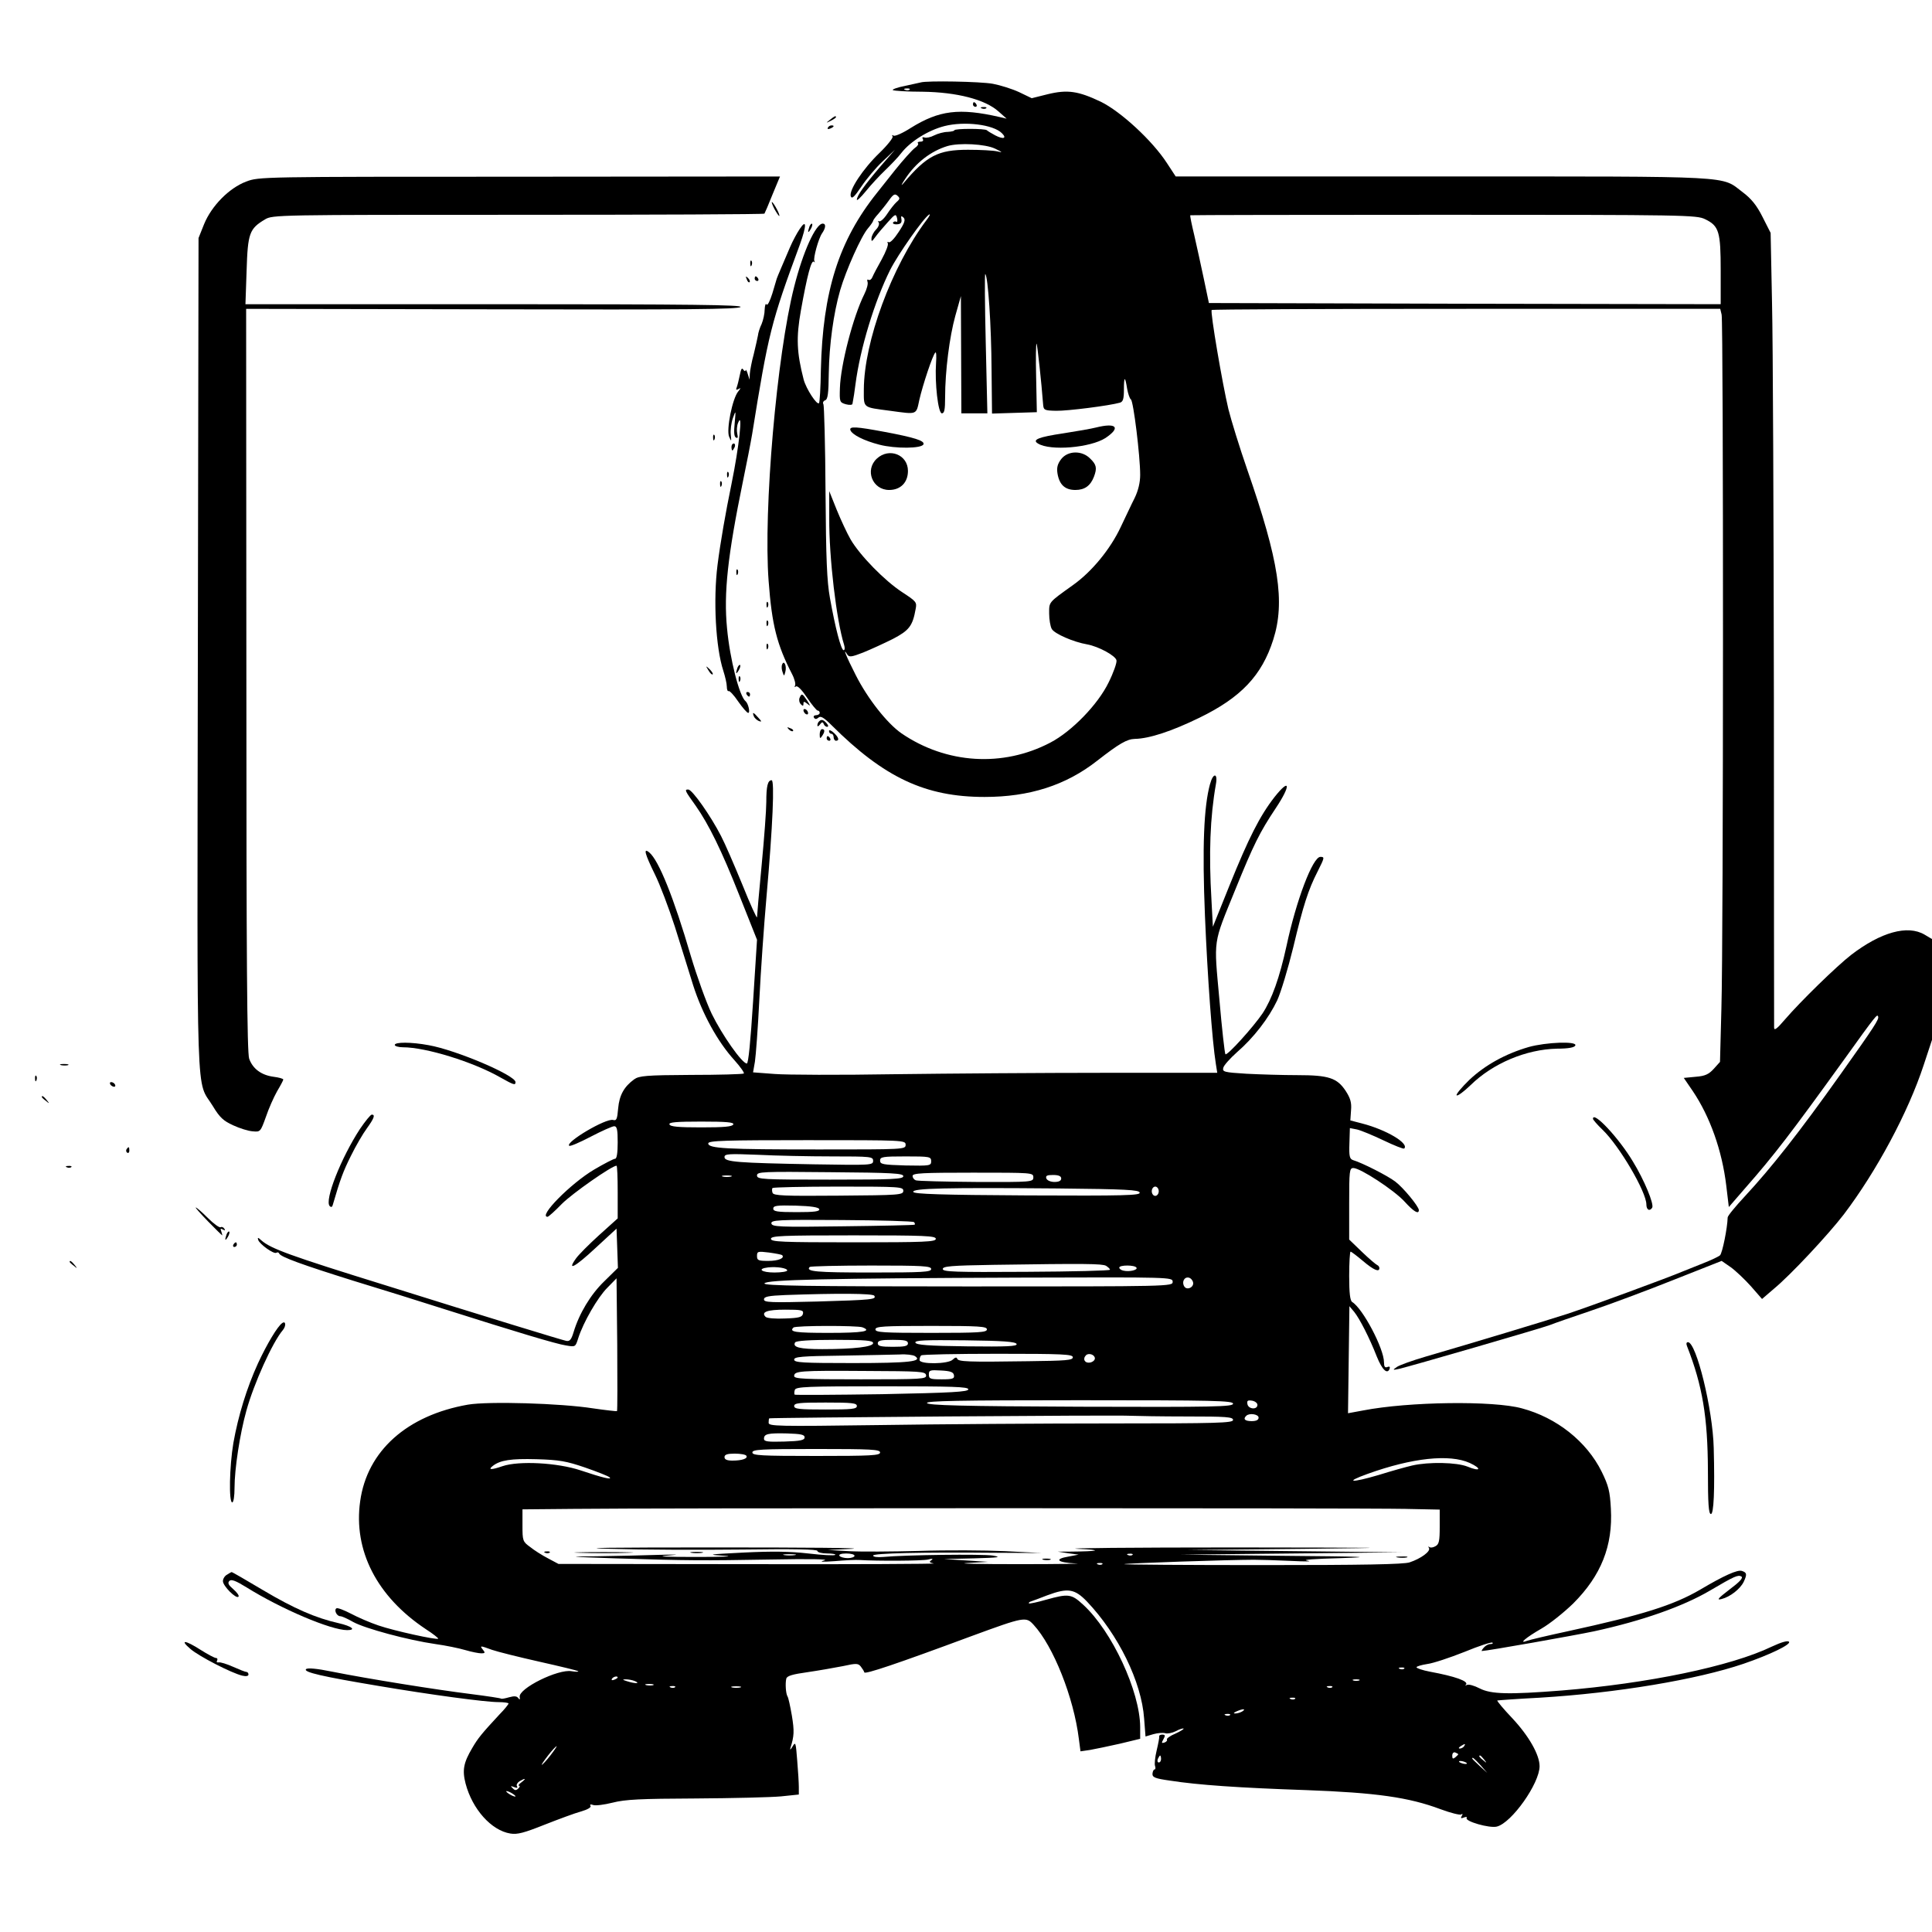 <?xml version="1.0" standalone="no"?>
<!DOCTYPE svg PUBLIC "-//W3C//DTD SVG 20010904//EN"
 "http://www.w3.org/TR/2001/REC-SVG-20010904/DTD/svg10.dtd">
<svg version="1.0" xmlns="http://www.w3.org/2000/svg"
 width="832pt" height="832pt" viewBox="0 0 832 832"
 preserveAspectRatio="xMidYMid meet">

<g transform="translate(0,832) scale(0.1,-0.1)"
fill="#000000" stroke="none">
<path d="M3965 7965 c-5 -1 -36 -8 -68 -15 -32 -6 -56 -15 -52 -18 3 -3 61 -7
128 -7 147 -2 269 -33 327 -85 l35 -31 -30 7 c-174 40 -261 29 -383 -47 -34
-22 -68 -37 -74 -33 -6 4 -8 3 -4 -4 3 -5 -22 -37 -56 -70 -71 -68 -134 -163
-124 -188 5 -12 16 -1 45 42 22 33 63 82 92 109 l53 50 -61 -70 c-70 -82 -103
-128 -103 -145 0 -6 17 10 39 37 21 26 58 66 82 89 24 23 57 57 72 77 38 48
114 96 184 114 86 22 211 7 248 -31 22 -22 6 -27 -29 -9 -17 9 -33 19 -36 22
-6 8 -140 8 -140 0 0 -3 -13 -6 -29 -7 -16 0 -42 -7 -58 -15 -15 -8 -34 -12
-42 -9 -8 3 -11 0 -7 -7 4 -6 0 -11 -10 -11 -10 0 -14 -3 -11 -7 4 -3 -2 -13
-13 -20 -11 -8 -50 -51 -86 -96 -36 -45 -71 -89 -77 -97 -165 -206 -234 -425
-242 -763 -1 -76 -5 -140 -8 -143 -9 -10 -55 61 -66 101 -30 117 -33 180 -12
298 27 151 45 219 56 210 4 -5 5 -3 2 3 -6 11 18 98 33 119 16 23 18 42 3 42
-30 0 -85 -121 -123 -272 -75 -294 -133 -963 -110 -1267 14 -190 36 -275 101
-401 11 -21 16 -43 13 -49 -4 -7 -2 -8 4 -4 7 4 26 -16 48 -49 20 -30 41 -55
45 -55 5 0 9 -4 9 -10 0 -5 -7 -10 -16 -10 -8 0 -12 -5 -9 -10 5 -8 11 -8 20
0 9 8 23 0 56 -33 227 -226 404 -309 659 -309 193 0 350 50 485 156 95 74 128
93 162 94 62 1 159 33 278 91 179 87 269 182 318 336 52 163 25 339 -112 733
-33 95 -69 212 -81 260 -26 110 -79 420 -72 427 3 3 497 5 1098 5 l1092 0 6
-25 c8 -33 8 -2697 -1 -2989 l-6 -229 -27 -30 c-21 -23 -37 -31 -77 -34 l-52
-5 39 -57 c74 -110 126 -256 144 -407 l11 -92 71 82 c124 141 196 235 424 551
142 198 144 199 148 187 4 -12 -14 -40 -161 -247 -179 -252 -298 -403 -414
-528 -40 -43 -73 -83 -73 -90 -1 -45 -23 -154 -33 -163 -7 -6 -39 -21 -72 -34
-33 -13 -73 -29 -90 -36 -58 -25 -401 -151 -495 -182 -93 -30 -404 -124 -610
-184 -58 -17 -114 -37 -125 -45 -19 -13 -18 -14 10 -8 48 11 617 176 650 189
17 7 95 34 175 61 80 27 239 86 354 132 l210 83 39 -27 c21 -15 60 -52 87 -82
l48 -55 50 43 c73 60 235 234 302 321 141 186 277 439 344 643 l36 109 0 217
0 217 -32 19 c-73 43 -188 11 -316 -87 -62 -48 -218 -200 -285 -278 -35 -41
-47 -50 -47 -35 0 11 -1 650 -1 1420 -1 770 -4 1535 -8 1701 l-6 301 -35 69
c-25 50 -49 79 -85 106 -96 72 -11 68 -1290 68 l-1152 0 -38 58 c-63 97 -199
222 -285 264 -97 46 -143 53 -229 32 l-68 -17 -54 26 c-30 14 -81 30 -113 36
-53 10 -285 14 -311 6z m-48 -31 c-3 -3 -12 -4 -19 -1 -8 3 -5 6 6 6 11 1 17
-2 13 -5z m368 -254 c33 -16 35 -18 10 -12 -16 4 -73 7 -126 7 -129 0 -178
-25 -279 -145 -12 -14 -8 -4 9 21 45 68 109 118 181 140 51 15 163 9 205 -11z
m-424 -230 c-9 -8 -28 -32 -41 -52 -13 -20 -29 -34 -34 -31 -5 3 -6 1 -2 -5 4
-6 -1 -20 -11 -30 -10 -10 -19 -27 -20 -37 -1 -17 1 -17 17 5 10 14 34 42 53
63 32 36 35 37 40 18 3 -12 1 -19 -3 -16 -5 3 -11 1 -14 -3 -3 -5 5 -9 17 -8
16 1 21 7 19 21 -3 16 -1 17 9 8 9 -9 5 -23 -21 -62 -18 -28 -37 -48 -43 -44
-5 3 -7 1 -4 -4 4 -6 -8 -37 -26 -70 -18 -32 -36 -66 -40 -76 -4 -10 -11 -15
-17 -12 -5 3 -7 0 -4 -9 3 -8 -3 -31 -14 -53 -48 -96 -102 -304 -105 -404 -2
-60 -1 -62 26 -70 15 -4 28 -3 28 2 1 5 2 12 3 17 1 4 6 34 10 67 20 154 82
357 149 492 35 69 144 224 168 239 7 4 2 -7 -12 -25 -149 -199 -268 -522 -269
-728 0 -82 -7 -76 113 -92 118 -16 112 -19 126 47 15 65 57 192 69 204 4 4 5
-16 3 -44 -6 -88 9 -218 25 -218 11 0 14 16 14 69 0 113 19 261 44 351 l24 85
1 -252 1 -253 56 0 56 0 -7 303 c-4 166 -5 300 -2 297 12 -12 26 -224 27 -409
l2 -192 96 3 97 3 -3 150 c-2 82 -1 147 2 145 3 -4 21 -167 28 -261 2 -25 5
-27 56 -28 49 -1 229 22 275 35 13 4 17 16 17 56 0 59 5 60 14 3 4 -21 11 -42
16 -45 11 -7 40 -244 40 -325 0 -32 -8 -67 -24 -100 -14 -27 -40 -84 -60 -125
-44 -94 -124 -192 -206 -250 -106 -76 -102 -71 -102 -122 0 -25 5 -55 11 -66
11 -21 94 -57 153 -67 49 -9 123 -49 126 -69 2 -10 -13 -53 -34 -95 -46 -95
-159 -211 -251 -259 -204 -107 -448 -92 -641 40 -62 43 -146 150 -197 251 -41
80 -58 124 -36 88 8 -12 19 -10 68 9 32 13 89 39 127 58 71 37 86 56 99 129 6
30 3 33 -58 73 -75 49 -181 157 -222 227 -15 26 -42 84 -60 128 l-32 80 0
-116 c-1 -171 31 -441 64 -546 4 -13 3 -23 -2 -23 -11 0 -36 96 -59 225 -13
71 -17 168 -19 456 -1 202 -6 372 -9 378 -4 6 -1 14 7 17 12 4 15 29 16 117 2
122 20 256 49 357 25 86 91 234 120 267 12 14 22 29 22 32 0 3 10 17 23 31 12
14 33 40 45 57 19 27 26 30 37 20 11 -10 11 -14 -4 -27z m3482 -74 c60 -29 67
-54 67 -221 l0 -145 -1102 2 -1102 3 -22 105 c-12 58 -31 142 -41 187 -11 46
-19 84 -17 86 1 1 492 2 1091 2 1045 0 1089 -1 1126 -19z"/>
<path d="M4720 6479 c-19 -5 -82 -16 -140 -25 -108 -16 -137 -28 -110 -44 53
-33 226 -18 291 24 67 45 47 67 -41 45z"/>
<path d="M3662 6468 c7 -20 59 -46 125 -63 69 -18 184 -17 190 2 5 15 -39 29
-167 53 -123 23 -153 25 -148 8z"/>
<path d="M3776 6345 c-53 -49 -19 -135 53 -135 49 0 81 32 81 82 0 70 -81 102
-134 53z"/>
<path d="M4570 6343 c-16 -21 -20 -37 -16 -62 8 -48 32 -71 77 -71 40 0 65 18
80 57 14 37 11 52 -16 78 -35 36 -96 35 -125 -2z"/>
<path d="M4190 7870 c0 -5 5 -10 11 -10 5 0 7 5 4 10 -3 6 -8 10 -11 10 -2 0
-4 -4 -4 -10z"/>
<path d="M4228 7853 c7 -3 16 -2 19 1 4 3 -2 6 -13 5 -11 0 -14 -3 -6 -6z"/>
<path d="M3574 7804 c-18 -14 -18 -15 4 -4 12 6 22 13 22 15 0 8 -5 6 -26 -11z"/>
<path d="M3565 7770 c-3 -6 1 -7 9 -4 18 7 21 14 7 14 -6 0 -13 -4 -16 -10z"/>
<path d="M1060 7538 c-74 -28 -149 -105 -181 -183 l-24 -60 -3 -1800 c-3
-2000 -9 -1817 65 -1939 29 -48 45 -63 87 -82 28 -13 66 -25 85 -26 32 -3 33
-2 56 62 12 36 34 85 48 110 15 25 27 48 27 51 0 4 -19 9 -42 12 -53 7 -90 35
-105 78 -9 26 -12 421 -12 1632 l-1 1597 1059 -2 c836 -2 1061 0 1070 10 9 9
-203 12 -1060 12 l-1072 0 5 145 c5 161 12 180 79 220 33 20 52 20 1091 20
581 0 1058 2 1060 5 2 3 18 40 35 83 l32 77 -1122 -1 c-1115 0 -1122 0 -1177
-21z"/>
<path d="M3335 7420 c9 -16 18 -30 21 -30 2 0 -2 14 -11 30 -9 17 -18 30 -21
30 -2 0 2 -13 11 -30z"/>
<path d="M3444 7334 c-11 -16 -30 -51 -42 -79 -26 -61 -55 -128 -57 -135 -1
-3 -9 -31 -19 -64 -10 -32 -21 -54 -25 -47 -4 6 -7 -4 -8 -22 0 -17 -6 -45
-13 -62 -8 -16 -15 -39 -16 -50 -2 -11 -10 -47 -18 -80 -9 -32 -16 -71 -17
-85 l-1 -25 -8 25 c-4 14 -9 21 -9 15 -1 -5 -5 -4 -10 3 -6 10 -10 3 -15 -23
-4 -20 -10 -44 -13 -52 -5 -12 -3 -14 8 -8 10 6 10 4 -2 -11 -25 -30 -52 -165
-39 -195 10 -22 10 -22 7 10 -2 18 2 50 9 70 13 36 13 35 8 -20 -4 -38 -3 -59
5 -63 8 -5 10 -1 6 16 -3 13 -2 35 4 48 21 53 4 -104 -29 -265 -25 -121 -48
-253 -60 -348 -19 -151 -8 -355 25 -456 8 -25 15 -55 15 -68 0 -13 4 -22 8
-19 4 2 23 -18 41 -45 19 -27 38 -49 43 -49 10 0 0 41 -11 50 -27 21 -68 183
-80 314 -15 152 3 314 68 631 16 77 34 169 40 205 70 435 81 480 206 818 29
81 29 111 -1 66z"/>
<path d="M3486 7345 c-9 -26 -7 -32 5 -12 6 10 9 21 6 23 -2 3 -7 -2 -11 -11z"/>
<path d="M3231 7184 c0 -11 3 -14 6 -6 3 7 2 16 -1 19 -3 4 -6 -2 -5 -13z"/>
<path d="M3216 7117 c3 -10 9 -15 12 -12 3 3 0 11 -7 18 -10 9 -11 8 -5 -6z"/>
<path d="M3250 7120 c0 -5 5 -10 11 -10 5 0 7 5 4 10 -3 6 -8 10 -11 10 -2 0
-4 -4 -4 -10z"/>
<path d="M3071 6434 c0 -11 3 -14 6 -6 3 7 2 16 -1 19 -3 4 -6 -2 -5 -13z"/>
<path d="M3150 6395 c0 -8 2 -15 4 -15 2 0 6 7 10 15 3 8 1 15 -4 15 -6 0 -10
-7 -10 -15z"/>
<path d="M3131 6274 c0 -11 3 -14 6 -6 3 7 2 16 -1 19 -3 4 -6 -2 -5 -13z"/>
<path d="M3101 6234 c0 -11 3 -14 6 -6 3 7 2 16 -1 19 -3 4 -6 -2 -5 -13z"/>
<path d="M3171 5854 c0 -11 3 -14 6 -6 3 7 2 16 -1 19 -3 4 -6 -2 -5 -13z"/>
<path d="M3301 5714 c0 -11 3 -14 6 -6 3 7 2 16 -1 19 -3 4 -6 -2 -5 -13z"/>
<path d="M3301 5634 c0 -11 3 -14 6 -6 3 7 2 16 -1 19 -3 4 -6 -2 -5 -13z"/>
<path d="M3301 5534 c0 -11 3 -14 6 -6 3 7 2 16 -1 19 -3 4 -6 -2 -5 -13z"/>
<path d="M3368 5458 c-3 -7 -2 -22 2 -32 6 -19 7 -19 12 1 7 25 -6 53 -14 31z"/>
<path d="M3176 5445 c-9 -26 -7 -32 5 -12 6 10 9 21 6 23 -2 3 -7 -2 -11 -11z"/>
<path d="M3051 5433 c7 -12 15 -20 18 -17 3 2 -3 12 -13 22 -17 16 -18 16 -5
-5z"/>
<path d="M3181 5394 c0 -11 3 -14 6 -6 3 7 2 16 -1 19 -3 4 -6 -2 -5 -13z"/>
<path d="M3215 5330 c3 -5 8 -10 11 -10 2 0 4 5 4 10 0 6 -5 10 -11 10 -5 0
-7 -4 -4 -10z"/>
<path d="M3443 5314 c-3 -8 -1 -20 6 -27 8 -8 11 -8 11 2 0 11 3 11 17 0 14
-12 14 -10 -1 14 -21 31 -24 33 -33 11z"/>
<path d="M3460 5261 c0 -5 5 -13 10 -16 6 -3 10 -2 10 4 0 5 -4 13 -10 16 -5
3 -10 2 -10 -4z"/>
<path d="M3246 5236 c3 -8 13 -17 22 -21 13 -5 13 -2 -3 15 -21 24 -26 25 -19
6z"/>
<path d="M3527 5213 c-4 -3 -7 -11 -7 -17 0 -6 5 -4 11 4 8 11 12 12 16 3 2
-7 9 -13 15 -13 6 0 6 6 -2 15 -14 16 -23 19 -33 8z"/>
<path d="M3397 5179 c7 -7 15 -10 18 -7 3 3 -2 9 -12 12 -14 6 -15 5 -6 -5z"/>
<path d="M3530 5158 c0 -19 2 -20 10 -8 13 19 13 30 0 30 -5 0 -10 -10 -10
-22z"/>
<path d="M3570 5172 c0 -7 5 -12 10 -12 6 0 10 -7 10 -15 0 -8 5 -15 10 -15
16 0 12 15 -10 35 -11 10 -20 13 -20 7z"/>
<path d="M3560 5140 c0 -5 5 -10 11 -10 5 0 7 5 4 10 -3 6 -8 10 -11 10 -2 0
-4 -4 -4 -10z"/>
<path d="M5211 4944 c-27 -98 -34 -273 -22 -567 11 -264 31 -540 47 -639 l6
-38 -484 0 c-265 0 -674 -3 -907 -6 -233 -4 -465 -3 -515 1 l-93 7 8 46 c4 26
13 146 19 267 6 121 20 321 31 445 27 305 35 500 22 500 -17 0 -23 -26 -23
-94 0 -34 -9 -156 -20 -271 -11 -116 -20 -217 -20 -225 0 -8 -29 55 -63 140
-35 85 -76 180 -92 210 -44 86 -124 200 -141 200 -17 0 -16 -3 32 -70 56 -80
111 -191 188 -386 l76 -191 -17 -267 c-11 -171 -20 -266 -27 -266 -21 1 -107
124 -151 214 -24 50 -64 162 -90 249 -73 250 -138 412 -179 446 -27 22 -19 -6
24 -94 22 -44 60 -145 86 -225 25 -80 61 -194 79 -253 39 -122 105 -243 178
-323 26 -29 44 -55 40 -57 -4 -3 -107 -6 -228 -6 -194 -1 -223 -4 -244 -19
-44 -32 -64 -69 -69 -125 -4 -47 -7 -54 -22 -50 -31 8 -205 -95 -189 -111 4
-4 45 14 93 39 48 25 93 45 101 45 12 0 15 -15 15 -70 0 -45 -4 -70 -11 -70
-6 0 -47 -21 -91 -47 -101 -60 -242 -203 -200 -203 4 0 32 25 62 56 45 45 215
164 235 164 3 0 5 -51 5 -114 l0 -113 -80 -72 c-44 -40 -89 -85 -100 -101 -40
-56 -4 -37 85 46 l90 83 3 -84 3 -85 -59 -58 c-59 -57 -108 -139 -132 -219
-10 -33 -17 -41 -33 -37 -16 3 -343 103 -777 239 -413 128 -494 158 -534 193
-15 14 -18 14 -14 2 6 -18 67 -62 78 -55 5 3 10 2 12 -3 6 -15 101 -49 318
-117 118 -36 292 -90 385 -120 318 -101 491 -153 532 -159 41 -7 41 -7 53 31
22 69 84 176 125 217 l40 41 3 -284 c1 -156 1 -286 -1 -288 -2 -1 -48 4 -103
12 -140 22 -451 31 -539 16 -262 -46 -434 -199 -464 -416 -30 -212 72 -411
283 -551 31 -20 55 -39 53 -41 -7 -6 -190 34 -257 57 -36 12 -89 35 -119 51
-29 15 -57 26 -62 23 -12 -7 1 -34 16 -34 7 0 32 -11 56 -25 51 -28 236 -78
354 -95 44 -6 102 -18 129 -26 27 -8 58 -14 69 -14 16 0 17 3 7 15 -15 19 -13
19 39 0 23 -8 115 -31 204 -51 89 -20 164 -38 167 -41 3 -3 -10 -3 -28 0 -58
11 -231 -75 -224 -111 2 -12 0 -13 -6 -5 -6 9 -17 10 -39 4 -17 -5 -33 -8 -35
-6 -2 2 -61 11 -132 20 -145 18 -440 65 -595 96 -68 14 -107 17 -113 11 -13
-13 71 -32 310 -72 231 -39 463 -70 518 -70 24 0 44 -3 44 -6 0 -3 -17 -25
-39 -47 -78 -84 -93 -103 -117 -144 -38 -64 -44 -96 -29 -154 29 -110 111
-202 193 -215 30 -5 59 3 147 38 61 24 131 50 157 57 28 8 45 18 41 24 -4 7 0
8 11 4 10 -4 48 1 84 10 55 14 119 17 357 18 160 1 325 5 368 9 l77 8 0 32 c0
17 -3 69 -7 115 -6 77 -7 82 -20 60 -9 -15 -12 -17 -9 -6 16 51 17 72 6 139
-7 40 -15 78 -19 83 -7 12 -10 55 -5 76 3 12 27 19 92 28 48 7 116 19 152 26
58 13 66 12 77 -2 7 -9 14 -20 15 -25 3 -9 135 35 461 156 229 84 235 85 268
49 85 -92 173 -313 195 -492 l7 -53 41 6 c23 4 80 16 129 27 l87 21 0 51 c-1
153 -121 412 -245 526 -51 47 -63 49 -160 22 -38 -11 -72 -18 -74 -16 -2 3 2
7 10 9 8 3 39 14 69 26 89 33 118 28 171 -27 135 -142 235 -346 246 -504 l6
-77 34 10 c18 5 41 7 51 4 9 -3 30 1 46 9 16 9 31 13 33 11 2 -2 -14 -12 -36
-22 -22 -9 -38 -21 -36 -25 3 -4 -2 -10 -10 -13 -13 -4 -14 -2 -5 14 9 16 8
20 -5 20 -8 0 -14 -3 -13 -8 1 -4 -4 -31 -11 -60 -7 -29 -10 -59 -7 -67 3 -8
2 -15 -2 -15 -4 0 -8 -8 -9 -18 -1 -16 11 -21 75 -30 122 -19 296 -31 588 -41
300 -11 441 -31 577 -82 43 -16 83 -26 89 -23 7 5 8 2 3 -6 -6 -10 -4 -12 9
-7 9 4 15 3 12 -2 -9 -14 98 -45 130 -37 64 16 184 186 184 260 0 49 -46 130
-117 206 -39 41 -68 76 -65 77 4 1 86 7 182 12 332 20 678 78 878 146 114 39
207 84 196 95 -6 6 -33 -2 -74 -21 -176 -85 -535 -159 -905 -189 -229 -18
-304 -16 -353 9 -23 12 -48 19 -55 15 -7 -4 -9 -3 -4 1 13 15 -47 36 -155 56
-32 6 -58 15 -58 19 0 4 21 10 46 14 25 3 97 27 160 52 63 26 118 44 121 40 4
-3 -1 -6 -9 -6 -9 0 -21 -7 -28 -15 -7 -8 -11 -15 -9 -15 21 0 399 67 484 85
207 45 383 107 500 176 105 62 120 68 134 60 9 -6 -7 -23 -51 -56 -51 -39 -57
-47 -34 -41 36 9 80 43 95 74 15 32 14 40 -8 47 -19 6 -77 -20 -180 -81 -115
-67 -249 -109 -566 -178 -88 -19 -169 -38 -179 -42 -39 -15 -5 14 61 52 37 21
99 71 138 109 120 120 171 248 162 408 -4 75 -10 99 -40 160 -64 129 -193 232
-343 272 -123 34 -488 29 -684 -9 l-65 -12 3 231 3 230 21 -25 c23 -29 65
-110 97 -192 23 -57 45 -78 55 -53 3 9 0 12 -10 8 -10 -4 -14 2 -14 20 0 59
-91 232 -137 260 -9 6 -13 37 -13 112 0 58 3 105 6 105 3 0 27 -18 53 -40 46
-39 71 -50 71 -31 0 5 -4 11 -9 13 -5 2 -35 27 -65 56 l-56 54 0 154 c0 141 1
154 18 154 30 0 175 -95 220 -144 40 -44 62 -57 62 -37 0 15 -67 97 -102 123
-33 25 -141 80 -181 92 -15 5 -18 16 -16 72 l2 66 31 -6 c17 -4 68 -25 114
-47 46 -22 86 -38 89 -35 22 22 -77 81 -182 108 l-50 13 3 44 c3 33 -3 52 -23
83 -37 56 -73 68 -208 68 -63 0 -161 3 -219 6 -97 6 -105 8 -100 26 2 10 29
40 58 66 73 63 138 148 174 224 16 35 47 138 69 228 43 181 65 249 105 327 30
60 31 63 12 63 -33 0 -104 -187 -146 -384 -30 -137 -63 -229 -103 -290 -40
-59 -152 -183 -160 -176 -3 3 -15 109 -26 236 -24 266 -29 233 69 474 78 192
104 245 174 350 66 99 62 133 -6 47 -63 -81 -111 -176 -193 -379 l-72 -179 -6
113 c-12 203 -6 359 19 501 9 49 -12 50 -25 1z m-2053 -1466 c-4 -10 -40 -13
-138 -13 -98 0 -134 3 -137 13 -4 9 28 12 137 12 109 0 141 -3 138 -12z m742
-88 c0 -20 -7 -20 -372 -20 -400 0 -478 4 -478 26 0 12 73 14 425 14 418 0
425 0 425 -20z m-317 -50 c168 0 177 -1 177 -19 0 -19 -8 -19 -257 -15 -327 6
-383 10 -383 31 0 14 17 15 143 10 78 -4 222 -7 320 -7z m427 -21 c0 -19 -5
-20 -110 -18 -98 3 -110 5 -110 21 0 16 11 18 110 18 104 0 110 -1 110 -21z
m-120 -64 c0 -13 -44 -15 -315 -15 -293 0 -315 1 -315 18 0 16 21 17 315 14
269 -2 315 -5 315 -17z m560 -5 c0 -20 -5 -21 -246 -20 -135 1 -252 4 -260 7
-8 3 -14 11 -14 19 0 12 44 14 260 14 255 0 260 0 260 -20z m-1302 3 c-10 -2
-26 -2 -35 0 -10 3 -2 5 17 5 19 0 27 -2 18 -5z m1422 -8 c0 -10 -10 -15 -29
-15 -16 0 -31 6 -35 15 -4 12 3 15 29 15 24 0 35 -5 35 -15z m-680 -53 c0 -18
-16 -19 -279 -21 -237 -2 -279 0 -284 12 -3 8 -3 18 0 21 4 3 132 6 285 6 263
0 278 -1 278 -18z m1018 -8 c3 -12 -64 -14 -484 -12 -373 2 -488 6 -491 15 -6
16 144 19 622 15 294 -3 351 -6 353 -18z m82 6 c0 -11 -7 -20 -15 -20 -8 0
-15 9 -15 20 0 11 7 20 15 20 8 0 15 -9 15 -20z m-1462 -77 c3 -10 -21 -13
-97 -13 -84 0 -101 3 -101 15 0 13 15 15 97 13 66 -2 98 -7 101 -15z m408 -56
c4 -4 5 -9 3 -11 -2 -2 -141 -5 -309 -7 -276 -4 -305 -2 -308 12 -3 15 25 17
302 15 167 -1 308 -5 312 -9z m94 -72 c0 -13 -46 -15 -355 -15 -309 0 -355 2
-355 15 0 13 46 15 355 15 309 0 355 -2 355 -15z m-662 -70 c13 -13 -16 -25
-59 -25 -43 0 -49 2 -49 21 0 20 3 21 52 15 29 -4 54 -9 56 -11z m1395 -46 c9
-6 17 -13 17 -17 0 -4 -162 -8 -360 -9 -309 -2 -360 0 -360 12 0 12 35 15 218
18 399 6 467 5 485 -4z m-1373 -20 c0 -5 -25 -9 -55 -9 -56 0 -77 16 -27 22
38 4 82 -3 82 -13z m620 6 c0 -13 -35 -15 -259 -15 -236 0 -283 4 -264 24 3 3
123 6 265 6 223 0 258 -2 258 -15z m884 6 c7 -10 -30 -19 -56 -13 -10 2 -18 8
-18 13 0 12 67 12 74 0z m156 -61 c0 -20 -7 -20 -881 -20 -700 0 -880 3 -877
13 6 16 268 22 1111 25 641 2 647 2 647 -18z m88 -3 c4 -21 -27 -35 -38 -17
-12 19 0 42 19 38 9 -2 17 -11 19 -21z m-1373 -57 c10 -16 -8 -18 -247 -25
-199 -5 -228 -4 -228 9 0 12 18 16 93 19 224 8 376 7 382 -3z m-307 -77 c-3
-15 -16 -19 -77 -21 -41 -2 -78 1 -84 7 -21 21 7 31 84 31 71 0 80 -2 77 -17z
m256 -59 c44 -17 1 -24 -144 -24 -146 0 -173 4 -153 23 8 9 276 9 297 1z m536
-9 c0 -13 -33 -15 -240 -15 -207 0 -240 2 -240 15 0 13 33 15 240 15 207 0
240 -2 240 -15z m-490 -59 c0 -16 -82 -26 -219 -26 -97 0 -129 8 -117 29 5 7
62 11 172 11 131 0 164 -3 164 -14z m150 -1 c0 -12 -14 -15 -65 -15 -51 0 -65
3 -65 15 0 12 14 15 65 15 51 0 65 -3 65 -15z m468 -3 c3 -10 -41 -12 -214
-10 -167 2 -218 6 -222 16 -3 10 39 12 214 10 165 -2 218 -6 222 -16z m-438
-52 c35 -23 -21 -30 -267 -30 -217 0 -253 2 -253 15 0 12 32 15 202 17 111 2
225 4 253 5 27 2 57 -2 65 -7z m680 -5 c0 -13 -29 -15 -192 -17 -262 -4 -302
-2 -306 11 -2 7 -9 6 -19 -4 -19 -20 -143 -21 -143 -2 0 8 3 17 7 20 3 4 152
7 330 7 280 0 323 -2 323 -15z m95 -5 c0 -8 -10 -16 -22 -18 -22 -3 -32 16
-16 32 12 11 38 2 38 -14z m-727 -72 c3 -17 -16 -18 -282 -18 -241 0 -286 2
-286 14 0 22 23 24 305 22 239 -1 260 -2 263 -18z m120 0 c3 -15 -5 -18 -52
-18 -50 0 -56 2 -56 21 0 18 5 20 52 17 41 -2 54 -7 56 -20z m62 -61 c0 -11
-71 -15 -371 -21 -205 -3 -374 -4 -377 -2 -2 3 -2 12 1 21 6 13 52 15 377 15
302 0 370 -2 370 -13z m1140 -62 c0 -13 -77 -15 -657 -13 -514 2 -657 6 -661
16 -3 9 133 12 657 12 582 0 661 -2 661 -15z m105 -5 c0 -22 -39 -19 -43 3 -3
15 1 18 20 15 12 -2 23 -10 23 -18z m-1725 -5 c0 -13 -22 -15 -135 -15 -113 0
-135 2 -135 15 0 13 22 15 135 15 113 0 135 -2 135 -15z m1421 -45 c170 0 199
-2 199 -15 0 -13 -65 -15 -527 -15 -291 0 -741 -3 -1000 -7 -437 -6 -473 -5
-473 10 0 10 1 18 3 19 5 3 1513 15 1556 11 24 -1 133 -3 242 -3z m309 -5 c0
-10 -10 -15 -30 -15 -29 0 -38 9 -23 23 13 13 53 7 53 -8z m-1955 -85 c0 -12
-18 -16 -87 -18 -72 -2 -88 0 -88 12 0 21 17 25 100 23 59 -2 75 -5 75 -17z
m325 -65 c0 -13 -37 -15 -275 -15 -238 0 -275 2 -275 15 0 13 37 15 275 15
238 0 275 -2 275 -15z m-576 -14 c8 -12 -18 -21 -60 -21 -24 0 -34 5 -34 15 0
11 12 15 44 15 25 0 47 -4 50 -9z m-694 -51 c52 -18 100 -37 105 -42 13 -12
-30 -2 -125 30 -99 33 -265 42 -336 18 -49 -17 -64 -16 -42 1 32 25 79 32 188
29 99 -3 128 -8 210 -36z m3809 20 c54 -25 47 -39 -9 -16 -47 19 -168 21 -238
5 -26 -6 -91 -24 -145 -41 -119 -35 -150 -32 -47 5 192 69 352 86 439 47z
m-276 -198 l147 -3 0 -74 c0 -62 -3 -76 -19 -84 -10 -6 -22 -7 -26 -3 -5 4 -5
2 -1 -5 7 -14 -35 -45 -83 -61 -24 -9 -207 -12 -634 -12 -330 0 -598 2 -596 4
4 4 454 19 559 19 25 0 97 -2 160 -5 63 -3 95 -3 70 1 -27 4 30 8 145 11 151
5 99 7 -250 10 l-440 5 475 5 475 5 -460 5 -460 5 500 5 c435 5 395 5 -300 6
-440 0 -744 -3 -675 -6 114 -5 96 -11 -35 -12 l-50 0 45 -7 45 -6 -42 -8 c-66
-11 -51 -26 30 -30 39 -1 -70 -3 -243 -3 -173 0 -274 2 -225 5 l90 5 -95 6
-95 6 130 3 c107 3 121 5 80 12 -46 7 -376 3 -472 -6 -24 -2 -43 0 -43 6 0 10
206 15 525 12 l200 -1 -157 8 c-86 4 -252 5 -370 1 -117 -3 -253 -4 -303 -1
l-90 5 105 5 c58 4 -205 6 -585 6 -464 0 -613 -2 -455 -6 129 -4 382 -5 563
-3 228 3 327 1 327 -6 0 -6 19 -11 42 -11 23 0 38 -3 35 -6 -4 -4 -56 -1 -116
6 -79 9 -156 10 -278 4 -156 -8 -162 -9 -83 -14 47 -3 -7 -5 -120 -5 -136 0
-178 2 -125 6 58 5 47 5 -39 3 -66 -2 -185 -5 -265 -6 -135 -1 -128 -2 79 -9
322 -10 375 -10 670 -5 164 3 252 2 230 -4 -24 -6 -11 -7 45 -3 44 4 91 6 105
5 77 -5 273 -4 297 2 19 5 23 4 14 -3 -11 -7 -9 -10 10 -14 13 -2 -345 -4
-796 -3 l-820 1 -45 24 c-25 13 -60 35 -77 49 -32 23 -33 27 -33 93 l0 69 218
2 c298 4 3402 4 3585 0z m-2630 -199 c-13 -2 -33 -2 -45 0 -13 2 -3 4 22 4 25
0 35 -2 23 -4z m257 -3 c0 -5 -13 -10 -29 -10 -17 0 -33 5 -36 10 -4 6 8 10
29 10 20 0 36 -4 36 -10z m1197 4 c-3 -3 -12 -4 -19 -1 -8 3 -5 6 6 6 11 1 17
-2 13 -5z m-130 -40 c-3 -3 -12 -4 -19 -1 -8 3 -5 6 6 6 11 1 17 -2 13 -5z
m1300 -450 c-3 -3 -12 -4 -19 -1 -8 3 -5 6 6 6 11 1 17 -2 13 -5z m-3387 -38
c0 -2 -7 -7 -16 -10 -8 -3 -12 -2 -9 4 6 10 25 14 25 6z m75 -16 c25 -11 -1
-11 -35 0 -20 6 -21 8 -5 8 11 0 29 -3 40 -8z m3118 3 c-7 -2 -19 -2 -25 0 -7
3 -2 5 12 5 14 0 19 -2 13 -5z m-3040 -20 c-7 -2 -21 -2 -30 0 -10 3 -4 5 12
5 17 0 24 -2 18 -5z m94 -9 c-3 -3 -12 -4 -19 -1 -8 3 -5 6 6 6 11 1 17 -2 13
-5z m281 -1 c-10 -2 -26 -2 -35 0 -10 3 -2 5 17 5 19 0 27 -2 18 -5z m2549 1
c-3 -3 -12 -4 -19 -1 -8 3 -5 6 6 6 11 1 17 -2 13 -5z m-160 -50 c-3 -3 -12
-4 -19 -1 -8 3 -5 6 6 6 11 1 17 -2 13 -5z m-227 -54 c-8 -5 -22 -9 -30 -9
-10 0 -8 3 5 9 27 12 43 12 25 0z m-53 -16 c-3 -3 -12 -4 -19 -1 -8 3 -5 6 6
6 11 1 17 -2 13 -5z m1008 -134 c-3 -5 -12 -10 -18 -10 -7 0 -6 4 3 10 19 12
23 12 15 0z m-3935 -40 c-17 -22 -34 -40 -37 -40 -2 0 10 18 27 40 17 22 34
40 37 40 2 0 -10 -18 -27 -40z m3910 5 c0 -1 -6 -7 -13 -13 -10 -8 -13 -6 -13
7 0 11 6 17 13 14 7 -3 13 -6 13 -8z m-1280 -20 c0 -8 -4 -15 -10 -15 -5 0 -7
7 -4 15 4 8 8 15 10 15 2 0 4 -7 4 -15z m1391 -2 c13 -16 12 -17 -3 -4 -17 13
-22 21 -14 21 2 0 10 -8 17 -17z m-15 -25 l29 -33 -32 29 c-18 17 -33 31 -33
33 0 8 8 1 36 -29z m-60 10 c3 -4 -1 -5 -10 -4 -8 1 -18 5 -22 8 -3 4 1 5 10
4 8 -1 18 -5 22 -8z m-4070 -83 c-11 -8 -16 -15 -11 -15 5 0 4 -5 -3 -12 -9
-9 -15 -9 -24 1 -11 10 -9 11 6 5 13 -5 17 -4 12 4 -3 6 2 15 11 21 26 15 31
13 9 -4z m-26 -61 c0 -2 -9 0 -20 6 -11 6 -20 13 -20 16 0 2 9 0 20 -6 11 -6
20 -13 20 -16z"/>
<path d="M2348 1633 c7 -3 16 -2 19 1 4 3 -2 6 -13 5 -11 0 -14 -3 -6 -6z"/>
<path d="M2498 1633 c56 -2 148 -2 205 0 56 1 10 3 -103 3 -113 0 -159 -2
-102 -3z"/>
<path d="M2978 1633 c12 -2 32 -2 45 0 12 2 2 4 -23 4 -25 0 -35 -2 -22 -4z"/>
<path d="M6018 1613 c12 -2 30 -2 40 0 9 3 -1 5 -23 4 -22 0 -30 -2 -17 -4z"/>
<path d="M4493 1603 c9 -2 23 -2 30 0 6 3 -1 5 -18 5 -16 0 -22 -2 -12 -5z"/>
<path d="M1700 3820 c0 -5 16 -10 35 -10 99 0 303 -63 420 -130 57 -32 65 -35
65 -20 0 29 -255 138 -374 159 -75 14 -146 14 -146 1z"/>
<path d="M6583 3811 c-100 -29 -188 -78 -255 -141 -34 -33 -59 -63 -55 -67 4
-4 31 16 60 44 96 94 239 154 372 157 49 0 76 5 79 14 8 19 -126 14 -201 -7z"/>
<path d="M263 3733 c9 -2 23 -2 30 0 6 3 -1 5 -18 5 -16 0 -22 -2 -12 -5z"/>
<path d="M151 3674 c0 -11 3 -14 6 -6 3 7 2 16 -1 19 -3 4 -6 -2 -5 -13z"/>
<path d="M475 3650 c3 -5 11 -10 16 -10 6 0 7 5 4 10 -3 6 -11 10 -16 10 -6 0
-7 -4 -4 -10z"/>
<path d="M180 3596 c0 -2 8 -10 18 -17 15 -13 16 -12 3 4 -13 16 -21 21 -21
13z"/>
<path d="M1550 3458 c-81 -124 -154 -308 -130 -332 6 -6 11 -4 13 5 32 110 45
145 78 211 21 43 52 96 69 119 31 43 37 59 21 59 -5 0 -28 -28 -51 -62z"/>
<path d="M6860 3502 c0 -4 19 -26 41 -47 73 -70 189 -268 189 -322 0 -23 14
-31 25 -14 9 15 -34 119 -83 199 -61 102 -172 220 -172 184z"/>
<path d="M545 3371 c-3 -5 -2 -12 3 -15 5 -3 9 1 9 9 0 17 -3 19 -12 6z"/>
<path d="M288 3293 c7 -3 16 -2 19 1 4 3 -2 6 -13 5 -11 0 -14 -3 -6 -6z"/>
<path d="M896 3060 c32 -33 60 -60 61 -60 1 0 -1 7 -4 17 -5 12 -3 14 7 8 9
-5 11 -4 6 4 -4 6 -11 9 -16 6 -5 -3 -30 15 -55 40 -25 25 -48 45 -52 45 -3 0
21 -27 53 -60z"/>
<path d="M976 3005 c-9 -26 -7 -32 5 -12 6 10 9 21 6 23 -2 3 -7 -2 -11 -11z"/>
<path d="M1005 2960 c-3 -5 -1 -10 4 -10 6 0 11 5 11 10 0 6 -2 10 -4 10 -3 0
-8 -4 -11 -10z"/>
<path d="M300 2886 c0 -2 8 -10 18 -17 15 -13 16 -12 3 4 -13 16 -21 21 -21
13z"/>
<path d="M1215 2622 c-20 -14 -65 -89 -104 -173 -48 -105 -85 -225 -106 -343
-17 -101 -20 -256 -5 -256 6 0 10 28 10 63 0 81 23 232 51 332 32 116 112 294
157 347 15 18 13 42 -3 30z"/>
<path d="M7265 2523 c67 -171 89 -306 90 -535 0 -144 3 -188 13 -188 12 0 17
99 12 285 -4 166 -75 455 -111 455 -7 0 -8 -7 -4 -17z"/>
<path d="M978 1539 c-10 -5 -18 -18 -18 -28 0 -21 57 -78 67 -67 4 4 -6 18
-22 32 -21 18 -26 27 -17 36 8 8 27 1 74 -28 149 -93 363 -184 433 -184 41 0
20 17 -37 30 -98 22 -192 63 -325 142 -72 43 -133 78 -135 78 -2 0 -11 -5 -20
-11z"/>
<path d="M820 1219 c37 -32 177 -104 223 -115 17 -4 27 -2 27 5 0 6 -4 11 -9
11 -5 0 -30 10 -57 22 -27 12 -55 21 -63 19 -7 -1 -10 2 -6 8 3 6 1 11 -5 11
-6 0 -36 16 -66 35 -67 43 -92 45 -44 4z"/>
</g>
</svg>

